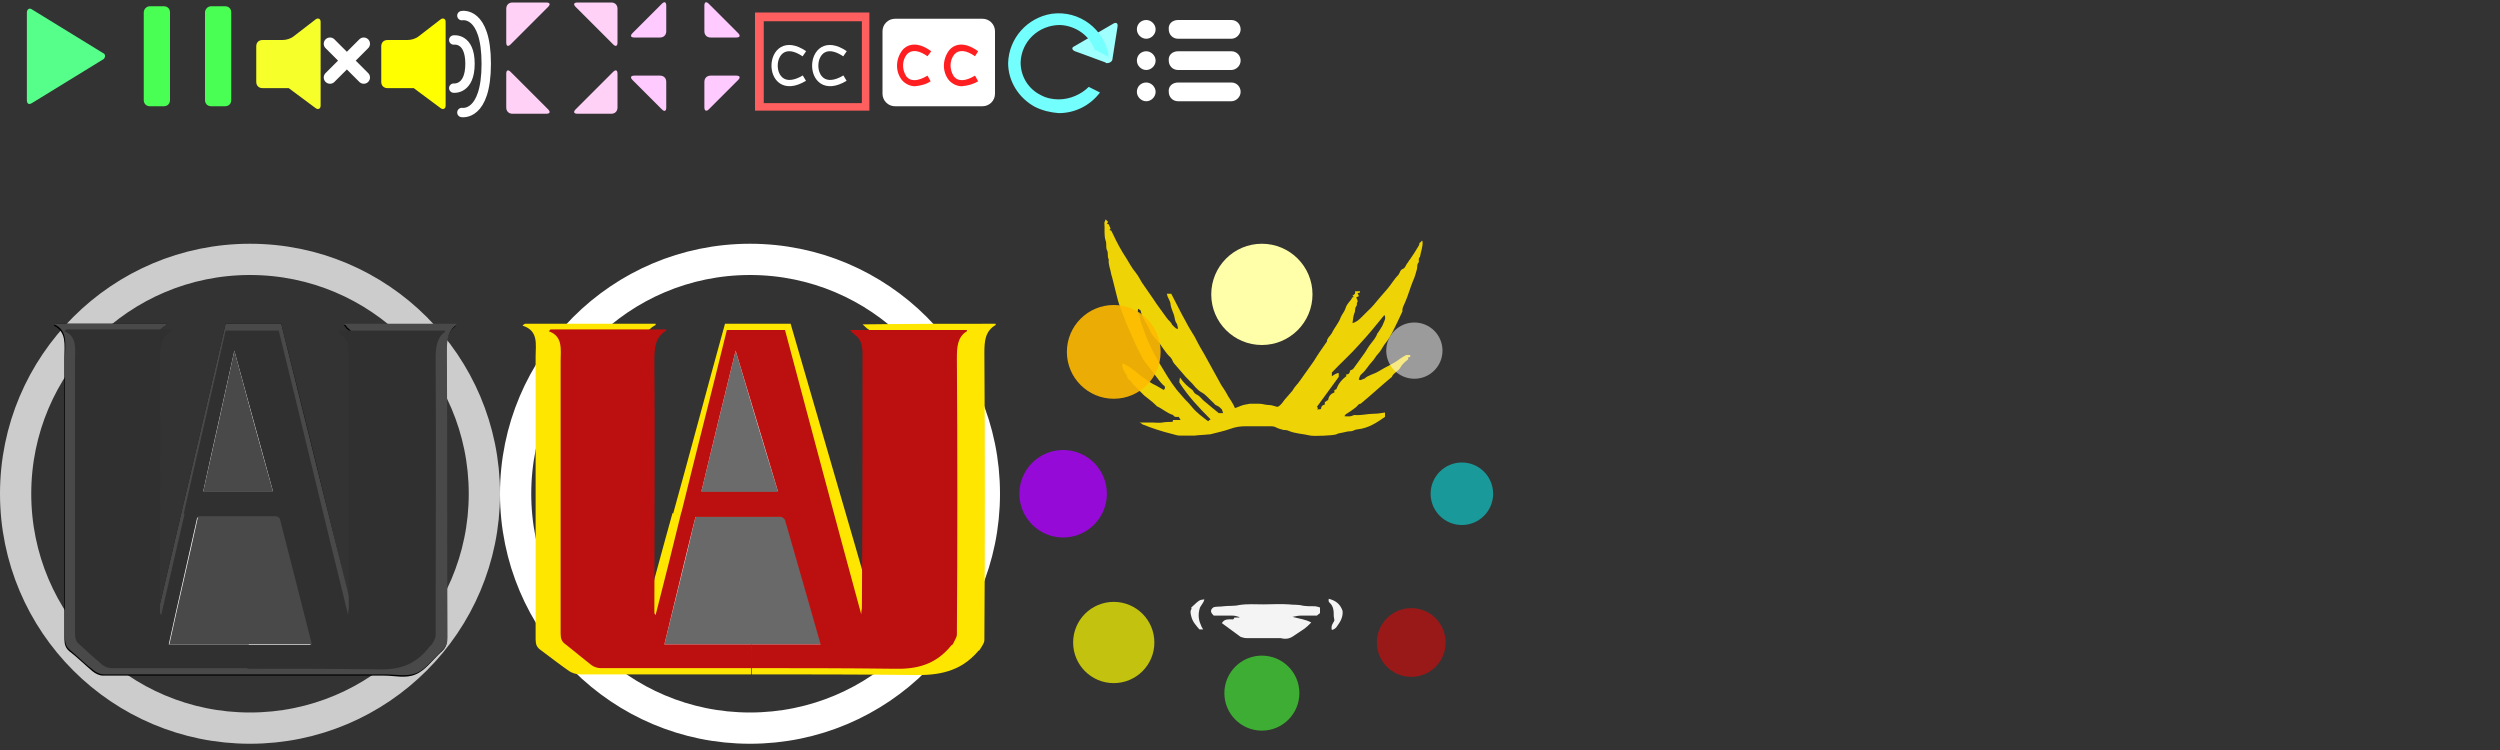 <svg width="400" height="120" xmlns="http://www.w3.org/2000/svg">
 <rect width="100%" height="100%" fill="#333333" stroke="none"/>
 <style type="text/css">.st0{fill:#EED406;}
	.st1{fill:#F4F4F4;}
	.st2{fill:#55FF8A;}
	.st3{fill:#4AFF54;}
	.st4{fill:#FFD1F7;}
	.st5{fill:#FFCAFF;}
	.st6{fill:#FFFF00;}
	.st7{fill:none;stroke:#FFFFFF;stroke-width:1.5;stroke-linecap:round;}
	.st8{fill:#F6FF2A;}
	.st9{fill:none;stroke:#FFFFFF;stroke-width:2;stroke-linecap:round;}
	.st10{fill:none;stroke:#FFFFFF;}
	.st11{fill:#FF5F5F;}
	.st12{fill:#FFFFFF;}
	.st13{fill:#FF1F20;}
	.st14{opacity:0.75;fill:none;stroke:#FFFFFF;stroke-width:5;enable-background:new    ;}
	.st15{fill:none;stroke:#FFFFFF;stroke-width:5;}
	.st16{fill:#FFFFA9;}
	.st17{opacity:0.5;fill:#00FFFF;enable-background:new    ;}
	.st18{opacity:0.6;fill:#46FF35;enable-background:new    ;}
	.st19{opacity:0.8;fill:#AE00FF;enable-background:new    ;}
	.st20{opacity:0.9;fill:#FFBB00;enable-background:new    ;}
	.st21{opacity:0.51;fill:#FFFFFF;enable-background:new    ;}
	.st22{opacity:0.5;fill:#FF0000;enable-background:new    ;}
	.st23{opacity:0.7;fill:#FFFF00;enable-background:new    ;}
	.st24{fill:#A0FFFF;}
	.st25{fill:#74FFFF;}
	.st26{fill:#FFE600;}
	.st27{fill:#494949;}
	.st28{fill:#696969;}
	.st29{fill:#6B6B6B;}
	.st30{fill:#BC0F0F;}
	.st31{fill:#303030;}</style>

 <g>
  <title>background</title>
  <rect fill="none" id="canvas_background" height="402" width="582" y="-1" x="-1"/>
 </g>
 <g>
  <title>Layer 1</title>
  <g id="Layer_5">
   <path id="svg_1" d="m179.6,58.1c1,0.5 1.7,1 2.4,1.6c0.9,0.7 1.9,1.5 3,2c0.4,0.2 0.8,0.5 1.2,0.7c0.4,-0.4 0.1,-0.7 -0.1,-0.8c-0.9,-0.9 -1.5,-2 -2.3,-2.9c-0.5,-0.6 -1,-1.3 -1.3,-2c-0.6,-1.1 -1.1,-2.2 -1.6,-3.4c-0.5,-1.1 -1,-2.3 -1.4,-3.4c-0.3,-0.8 -0.6,-1.6 -0.8,-2.5c-0.2,-0.8 -0.4,-1.6 -0.6,-2.4c-0.1,-0.4 -0.2,-0.8 -0.3,-1.1c-0.1,-0.8 -0.5,-1.5 -0.4,-2.4c-0.3,-0.5 0,-1 -0.3,-1.5c-0.2,-0.5 0,-1 -0.2,-1.5c-0.3,-0.9 -0.1,-1.9 -0.2,-2.8c0,-0.2 0.1,-0.3 0.2,-0.6c0.2,0.2 0.3,0.3 0.4,0.4c-0.1,0.1 -0.1,0.2 -0.2,0.3c0.1,0 0.2,0.1 0.3,0.1c0.1,0.2 0.2,0.5 0.3,0.7c-0.1,0.1 -0.1,0.1 -0.2,0.2c0.1,0 0.2,0.1 0.3,0.1c0.1,0.2 0.2,0.4 0.3,0.6c0.6,1.3 1.3,2.6 2.1,3.8c0.5,0.8 0.9,1.6 1.5,2.3c0.4,0.5 0.7,1.1 1,1.6c0.6,0.9 1.2,1.7 1.8,2.6c0.7,1.1 1.5,2.1 2.2,3.1c0.2,0.3 0.5,0.5 0.7,0.8c0.1,0.3 0.5,0.6 0.7,0.8c0.1,0.1 0.2,0.1 0.4,0.1c-0.1,-0.3 -0.1,-0.6 -0.2,-0.8c-0.4,-0.5 -0.3,-1 -0.5,-1.5c-0.2,-0.5 -0.4,-1 -0.5,-1.5c0,-0.5 -0.3,-0.9 -0.5,-1.4c0,-0.1 -0.1,-0.3 -0.1,-0.4c0.3,0 0.5,0 0.7,0c0.8,1.5 1.5,3 2.3,4.4c0.4,0.8 0.9,1.6 1.4,2.4c0.5,1 1,1.9 1.6,2.9c0.9,1.6 1.8,3.3 2.7,4.9c0.4,0.6 0.8,1.2 1.1,1.8c0.4,0.6 0.8,1.2 1.1,1.9c0.6,-0.2 1.1,-0.5 1.8,-0.6c0.2,0 0.4,-0.1 0.6,-0.1c0.5,0 1,0 1.5,0c0.5,0 1,0.2 1.5,0.2c0.5,0 0.9,0.2 1.4,0.3c0.5,-0.2 0.8,-0.7 1.1,-1.1c0.4,-0.5 0.9,-1 1.3,-1.5c0.3,-0.6 0.8,-1 1.2,-1.6c0.7,-1 1.5,-2.1 2.2,-3.1c0.6,-1 1.3,-2 2,-3c0,0 0.1,-0.1 0.1,-0.1c0,-0.6 0.5,-0.9 0.8,-1.4c0.4,-0.9 1.1,-1.6 1.4,-2.5c0.2,-0.5 0.6,-0.9 0.8,-1.5c0.1,-0.5 0.6,-1 0.9,-1.4c0.1,-0.1 0.1,-0.2 0.1,-0.3c0.1,0 0.2,0 0.3,-0.1c-0.1,-0.1 -0.1,-0.1 -0.2,-0.2c0.4,-0.2 0.5,-0.4 0.4,-0.7c0.3,0 0.5,0 0.8,0c0,0.1 0,0.2 0,0.2c-0.1,0 -0.2,0.1 -0.4,0.1c0.1,0.2 0.2,0.3 0.2,0.5c-0.2,0.1 -0.3,0.1 -0.4,0.2c0.1,0.2 0.3,0.6 0.2,0.7c-0.2,0.2 0,0.5 -0.2,0.7c-0.3,0.4 -0.1,0.8 -0.3,1.1c-0.2,0.5 -0.2,1 -0.3,1.6c0.7,-0.2 1.1,-0.6 1.5,-1c0.3,-0.3 0.6,-0.6 0.9,-0.9c0.7,-0.6 1.3,-1.4 1.9,-2.1c0.4,-0.5 0.9,-1 1.3,-1.5c0.6,-0.7 1.1,-1.6 1.8,-2.3c0.2,-0.3 0.2,-0.7 0.7,-0.9c0.3,-0.1 0.4,-0.5 0.6,-0.8c0.2,-0.2 0.3,-0.5 0.5,-0.7c0.5,-0.7 1,-1.5 1.4,-2.2c0.1,-0.1 0.1,-0.3 0.1,-0.4c0.1,-0.1 0.3,-0.2 0.4,-0.4c0,0 0.1,0.1 0.1,0.1c0.1,0.9 -0.3,1.7 -0.4,2.5c-0.4,0.3 0,0.7 -0.3,1c-0.2,0.2 -0.1,0.7 -0.2,1c-0.2,0.6 -0.3,1.2 -0.6,1.8c-0.5,1.2 -0.8,2.4 -1.3,3.5c-0.2,0.5 -0.5,0.9 -0.4,1.4c-0.3,0.6 -0.5,1.1 -0.8,1.7c-0.6,1.2 -1.1,2.4 -2,3.5c-0.4,0.5 -0.6,1.1 -1.1,1.6c-0.4,0.4 -0.6,0.9 -1,1.3c-0.6,0.6 -0.9,1.3 -1.6,1.9c-0.3,0.2 -0.4,0.6 -0.5,0.9c0.3,0.3 0.6,-0.1 0.9,-0.1c0.6,-0.6 1.5,-0.7 2.3,-1.2c1.1,-0.7 2.4,-1.2 3.4,-2c0.3,-0.2 0.6,-0.4 1,-0.6c0.2,0 0.4,0 0.6,0c0.2,0.4 -0.2,0.3 -0.3,0.4c0,0.1 0,0.2 0,0.3c-0.5,0.4 -1,0.8 -1.3,1.4c-0.3,0.5 -1.1,0.8 -1.3,1.4c-1.7,1.4 -3.3,2.9 -5,4.3c-0.4,0 -0.5,0.4 -0.8,0.6c-0.5,0.4 -1.1,0.8 -1.6,1.1c-0.1,0.1 -0.1,0.2 -0.2,0.3c0.5,0 0.9,0.1 1.3,-0.1c0.1,0 0.2,-0.1 0.3,-0.1c1.1,0.1 2.1,-0.2 3.1,-0.2c0.6,0 1.2,-0.1 1.8,-0.2c0,0.2 0,0.4 0,0.7c-1.3,0.9 -2.6,1.8 -4.4,2c-0.4,0 -0.7,0.3 -1.1,0.3c-0.4,0 -0.8,0.1 -1.2,0.2c-0.4,0.1 -0.8,0.1 -1.1,0.3c-0.6,0.2 -3.5,0.3 -4.1,0.2c-1.2,-0.3 -2.5,-0.3 -3.6,-0.8c-0.2,-0.1 -0.5,-0.1 -0.7,-0.1c-0.4,-0.1 -0.8,-0.2 -1.2,-0.4c-0.3,-0.2 -0.7,-0.2 -1.1,-0.2c-1.3,0 -2.5,0 -3.8,0c-0.8,0 -1.6,0.1 -2.4,0.4c-1.1,0.4 -2.2,0.6 -3.3,0.9c-0.1,0 -0.1,0 -0.2,0c-0.8,0.1 -1.6,0.1 -2.3,0.2c-0.8,0 -1.6,0 -2.3,0c-0.5,0 -0.9,-0.2 -1.4,-0.3c-1.6,-0.4 -3.1,-0.9 -4.6,-1.5c-0.1,-0.1 -0.2,-0.2 -0.5,-0.3c0.7,0 1.3,0 2,0c0.6,0 1.2,0.1 1.7,0c0.6,-0.1 1.1,-0.1 1.6,-0.1c0,-0.1 0.1,-0.2 0.1,-0.3c0.3,0 0.7,0 1.2,0c-0.1,-0.2 -0.2,-0.3 -0.3,-0.5c-0.3,0 -0.7,0.1 -0.9,-0.3c-1,-0.3 -1.7,-1 -2.6,-1.4c-0.1,-0.1 -0.2,-0.2 -0.3,-0.3c-0.5,-0.5 -1.1,-0.9 -1.7,-1.4c-0.6,-0.6 -1.2,-1.2 -1.8,-1.8c-0.2,-0.3 -0.4,-0.6 -0.7,-0.8c-0.2,-0.2 -0.3,-0.4 -0.3,-0.6c0,-0.1 -0.1,-0.2 -0.2,-0.3c-0.3,-0.5 -0.6,-1 -0.5,-1.7zm14.1,9c-1.9,-1.9 -3.6,-3.7 -5,-5.9c0,-0.2 0,-0.4 0.1,-0.8c0.6,0.9 1.3,1.5 2,2c0.2,0.3 0.3,0.6 0.8,0.8c0.4,0.2 0.7,0.7 1.1,1c0.8,0.7 1.6,1.3 2.3,1.9c0.3,0 0.5,0 0.7,0c-0.1,-0.2 -0.1,-0.4 -0.2,-0.6c-0.2,-0.2 -0.5,-0.5 -0.8,-0.6c-0.3,-0.1 -0.4,-0.3 -0.6,-0.5c-0.6,-0.5 -1.1,-1.2 -1.8,-1.6c-0.4,-0.2 -0.7,-0.5 -1,-0.8c-0.6,-0.8 -1.5,-1.5 -2.1,-2.3c-0.4,-0.5 -0.9,-1 -1.3,-1.5c-0.3,-0.3 -0.3,-0.7 -0.6,-1c-1,-0.9 -1.5,-2.1 -2.4,-3c-0.4,-0.4 -0.8,-1 -1,-1.5c-0.4,-1 -1.2,-1.9 -1.4,-3c0,-0.1 -0.3,-0.2 -0.4,-0.3c-0.1,0.5 -0.1,0.5 0,0.7c0.1,0.2 0.2,0.4 0.3,0.7c0,0.7 0.4,1.3 0.6,2c0.6,1.8 1.5,3.6 2.5,5.3c0.9,1.5 1.7,2.9 2.8,4.3c0.4,0.5 0.9,1 1.3,1.5c0.4,0.4 0.8,0.8 1.1,1.2c0.7,0.9 1.7,1.6 2.6,2.3c0.1,-0.1 0.2,-0.2 0.4,-0.3zm22.3,-7.8c0.2,-0.1 0.5,-0.2 0.6,-0.4c0.6,-0.8 1.2,-1.7 1.8,-2.5c0.3,-0.5 0.6,-1 1,-1.5c0.4,-0.5 0.8,-1 1,-1.6c0,0 0.1,-0.1 0.1,-0.1c0.3,-0.5 0.7,-1 0.9,-1.6c0.1,-0.3 0.4,-0.7 0.1,-1.2c-1.3,1.6 -2.6,3.2 -4,4.7c-1.4,1.6 -3,3 -4.4,4.5c0,0.2 0,0.4 0,0.6c0.3,-0.2 0.6,-0.4 0.9,-0.5c0,0 0.1,0 0.2,0c0,0.2 0,0.4 0,0.6c-1.2,1.6 -2.3,3.2 -3.5,4.8c0.1,0.1 0.2,0.2 0.2,0.2c-0.1,0.1 -0.1,0.1 -0.2,0.2c0.6,0 0.7,0 0.7,-0.3c0.1,-0.4 0.4,-0.4 0.6,-0.5c-0.2,-0.4 0.2,-0.5 0.5,-0.7c0.1,-0.6 0.4,-1 1,-1.2c0,-0.1 0,-0.2 0,-0.4c0.1,0 0.2,-0.1 0.3,-0.1c0.3,-0.8 0.8,-1.5 1.6,-2.1c0,-0.1 0,-0.2 0,-0.3c0.2,0 0.2,0 0.4,-0.1c0.2,-0.2 0.2,-0.4 0.2,-0.5z" class="st0"/>
   <path id="svg_2" d="m194.2,98.5c-0.4,-0.4 -0.7,-0.8 -0.1,-1.3c0.4,-0.2 1.1,-0.1 1.7,-0.2c0.8,-0.1 1.7,0 2.5,-0.2c1.3,-0.2 2.6,-0.1 3.9,-0.1c1.3,0 2.7,-0.1 4,0c0.7,0.1 1.5,0 2.2,0.2c0.6,0.1 1.2,0.1 1.9,0.1c0.3,0 0.6,0.1 0.9,0.2c0,0.3 0,0.6 0,0.9c-0.1,0.1 -0.3,0.2 -0.5,0.4c-0.4,0 -0.8,0 -1.2,0c-0.5,0 -0.9,0 -1.4,0c-0.4,0 -0.8,0.1 -1.3,0.2c1.1,0.3 2.1,0.4 3,0.9c-0.4,0.4 -0.7,0.7 -1.1,1c-0.6,0.4 -1.2,0.8 -1.8,1.2c-0.6,0.4 -1.2,0.5 -2,0.3c-0.2,0 -0.4,0 -0.6,0c-1.6,0 -3.2,0 -4.8,0c-0.4,0 -0.7,-0.1 -1,-0.2c-1,-0.7 -2,-1.5 -3,-2.2c0.4,-0.7 1,-0.6 1.8,-0.6c0.1,-0.1 0.2,-0.2 0.2,-0.3c0.3,0 0.5,0 0.8,0c0,-0.1 0,-0.1 -0.1,-0.1c-0.3,-0.1 -0.6,-0.2 -1,-0.2c-1,0 -2,0 -3,0z" class="st1"/>
   <path id="svg_3" d="m192.7,95.9c-0.1,0.5 -0.5,0.9 -0.7,1.3c-0.3,0.9 -0.3,1.8 0.1,2.7c0.1,0.3 0.2,0.5 0.4,0.8c-0.2,0 -0.4,0 -0.6,0c-0.5,-0.6 -1.1,-1.2 -1.3,-2.1c-0.1,-0.4 -0.2,-0.8 0,-1.1c0.1,-0.1 0,-0.2 0,-0.3c1.4,-1.3 1.3,-1.2 2.1,-1.3z" class="st1"/>
   <path id="svg_4" d="m212.6,95.8c1.1,0.3 1.8,0.8 2.2,1.9c0.1,0.6 -0.1,1.4 -0.6,2.1c-0.3,0.4 -0.4,0.8 -1.1,1c-0.2,-0.7 0.2,-1.1 0.4,-1.5c0,-0.3 -0.1,-0.5 -0.1,-0.7c0,-0.8 0,-1.6 -0.7,-2.2c-0.2,-0.2 -0.1,-0.4 -0.1,-0.6z" class="st1"/>
  </g>
  <g id="Layer_1">
   <path id="svg_5" d="m16.5,8.5c0.3,0.1 0.4,0.5 0.2,0.8c-0.1,0.1 -0.1,0.2 -0.2,0.2l-11.4,7c-0.5,0.3 -0.8,0.1 -0.8,-0.5l0,-14c0,-0.5 0.4,-0.8 0.8,-0.5l11.4,7z" class="st2"/>
   <path id="svg_6" d="m24,1l2.2,0c0.6,0 1,0.4 1,1l0,14c0,0.6 -0.4,1 -1,1l-2.2,0c-0.6,0 -1,-0.4 -1,-1l0,-14c0,-0.5 0.4,-1 1,-1zm9.8,0l2.2,0c0.6,0 1,0.4 1,1l0,14c0,0.6 -0.4,1 -1,1l-2.2,0c-0.6,0 -1,-0.4 -1,-1l0,-14c0,-0.5 0.4,-1 1,-1z" class="st3"/>
   <path id="svg_7" d="m81,1.4c0,-0.6 0.4,-1 1,-1l5.4,0c0.6,0 0.7,0.3 0.3,0.7l-6,6c-0.4,0.4 -0.7,0.3 -0.7,-0.3c0,0 0,-5.4 0,-5.4zm0,15.8c0,0.6 0.4,1 1,1l5.4,0c0.6,0 0.7,-0.3 0.3,-0.7l-6,-6c-0.4,-0.4 -0.7,-0.3 -0.7,0.3c0,0 0,5.4 0,5.4zm17.8,-15.8c0,-0.6 -0.4,-1 -1,-1l-5.4,0c-0.6,0 -0.7,0.3 -0.3,0.7l6,6c0.4,0.4 0.7,0.3 0.7,-0.3c0,0 0,-5.4 0,-5.4zm0,15.8c0,0.6 -0.4,1 -1,1l-5.4,0c-0.6,0 -0.7,-0.3 -0.3,-0.7l6,-6c0.4,-0.4 0.7,-0.3 0.7,0.3c0,0 0,5.4 0,5.4z" class="st4"/>
   <path id="svg_8" d="m112.7,5c0,0.6 0.4,1 1,1l4.1,0c0.6,0 0.7,-0.3 0.3,-0.7l-4.7,-4.7c-0.4,-0.4 -0.7,-0.3 -0.7,0.3c0,0 0,4.1 0,4.1zm-7.1,1c0.6,0 1,-0.4 1,-1l0,-4.1c0,-0.6 -0.3,-0.7 -0.7,-0.3l-4.7,4.7c-0.4,0.4 -0.3,0.7 0.3,0.7c0,0 4.1,0 4.1,0zm1,7.1c0,-0.6 -0.4,-1 -1,-1l-4.1,0c-0.6,0 -0.7,0.3 -0.3,0.7l4.7,4.7c0.4,0.4 0.7,0.3 0.7,-0.3c0,0 0,-4.1 0,-4.1zm7.1,-1c-0.6,0 -1,0.4 -1,1l0,4.1c0,0.5 0.3,0.7 0.7,0.3l4.7,-4.7c0.4,-0.4 0.3,-0.7 -0.3,-0.7c0,0 -4.1,0 -4.1,0z" class="st5"/>
   <path id="svg_9" d="m67,5.8c-0.5,0.4 -1.2,0.6 -1.8,0.6l-3.2,0c-0.6,0 -1,0.4 -1,1l0,5.7c0,0.6 0.4,1 1,1l4.2,0c0.3,0.2 0.5,0.4 0.8,0.6l3.5,2.6c0.4,0.3 0.8,0.1 0.8,-0.4l0,-13.4c0,-0.5 -0.4,-0.7 -0.8,-0.4l-3.5,2.7z" class="st6"/>
   <path id="svg_10" d="m73.9,2.5c0,0 3.9,-0.8 3.9,7.7s-3.9,7.8 -3.9,7.8" class="st7"/>
   <path id="svg_11" d="m72.6,6.4c0,0 2.6,-0.4 2.6,3.8s-2.6,3.9 -2.6,3.9" class="st7"/>
   <path id="svg_12" d="m47,5.8c-0.5,0.4 -1.2,0.6 -1.8,0.6l-3.2,0c-0.6,0 -1,0.4 -1,1l0,5.7c0,0.6 0.4,1 1,1l4.2,0c0.3,0.2 0.5,0.4 0.8,0.6l3.5,2.6c0.4,0.3 0.8,0.1 0.8,-0.4l0,-13.4c0,-0.5 -0.4,-0.7 -0.8,-0.4l-3.5,2.7z" class="st8"/>
   <path id="svg_13" d="m52.8,7l5.4,5.4m-5.4,0l5.4,-5.4" class="st9"/>
   <path id="svg_14" d="m128.7,8.6c-6.2,-4.2 -6.5,7.8 0,3.9m6.5,-3.9c-6.2,-4.2 -6.5,7.8 0,3.9" class="st10"/>
   <path id="svg_15" d="m122.2,3.4l15.7,0l0,13.1l-15.7,0l0,-13.1zm-1.4,-1.4l0,15.7l18.3,0l0,-15.7l-18.3,0z" class="st11"/>
   <path id="svg_16" d="m143.2,3l14,0c1.1,0 2,0.9 2,2l0,10c0,1.1 -0.9,2 -2,2l-14,0c-1.1,0 -2,-0.9 -2,-2l0,-10c0,-1.1 0.9,-2 2,-2z" class="st12"/>
   <path id="svg_17" d="m146.4,13.8c-0.8,0 -1.6,-0.4 -2.1,-1c-1.1,-1.4 -1,-3.4 0.1,-4.8c0.5,-0.6 2,-1.7 4.6,0.2l-0.6,0.8c-1.4,-1 -2.6,-1.1 -3.3,-0.3c-0.8,1 -0.8,2.4 -0.1,3.5c0.7,0.9 1.9,0.8 3.4,-0.1l0.5,0.9c-0.7,0.5 -1.6,0.7 -2.5,0.8l0,0zm7.5,0c-0.8,0 -1.6,-0.4 -2.1,-1c-1.1,-1.4 -1,-3.4 0.1,-4.8c0.5,-0.6 2,-1.7 4.6,0.2l-0.5,0.8c-1.4,-1 -2.6,-1.1 -3.3,-0.3c-0.8,1 -0.8,2.4 -0.1,3.5c0.7,0.9 1.9,0.8 3.4,-0.1l0.5,0.9c-0.8,0.5 -1.7,0.7 -2.6,0.8l0,0z" class="st13"/>
   <path id="svg_18" d="m2.5,79c0,-20.7 16.8,-37.5 37.5,-37.5s37.5,16.8 37.5,37.5s-16.8,37.5 -37.5,37.5s-37.5,-16.8 -37.5,-37.5z" class="st14"/>
   <path id="svg_19" d="m82.5,79c0,-20.7 16.8,-37.5 37.5,-37.5s37.5,16.8 37.5,37.5s-16.8,37.5 -37.5,37.5s-37.5,-16.8 -37.5,-37.5z" class="st15"/>
   <circle id="svg_20" r="8.1" cy="47.1" cx="201.9" class="st16"/>
   <circle id="svg_21" r="5" cy="79" cx="233.9" class="st17"/>
   <circle id="svg_22" r="6" cy="110.9" cx="201.9" class="st18"/>
   <circle id="svg_23" r="7" cy="79" cx="170.1" class="st19"/>
   <circle id="svg_24" r="7.5" cy="56.3" cx="178.2" class="st20"/>
   <circle id="svg_25" r="4.5" cy="56.1" cx="226.3" class="st21"/>
   <circle id="svg_26" r="5.5" cy="102.8" cx="225.8" class="st22"/>
   <circle id="svg_27" r="6.5" cy="102.8" cx="178.2" class="st23"/>
   <path id="svg_28" d="m178,9.4c0,0.4 -0.4,0.7 -0.9,0.7c-0.1,0 -0.2,0 -0.2,-0.1l-4.9,-1.8c-0.5,-0.2 -0.6,-0.6 -0.1,-0.8l6.2,-3.6c0.5,-0.3 0.8,-0.1 0.7,0.5l-0.8,5.1l0,0z" class="st24"/>
   <path id="svg_29" d="m169.4,15.9c-1,0 -2,-0.2 -2.9,-0.7c-2,-1 -3.2,-3 -3.2,-5.2c0.1,-3.4 2.9,-6 6.3,-6c2.5,0.1 4.8,1.7 5.6,4.1l0.1,-0.1l2.1,1.1c-0.6,-4.4 -4.7,-7.5 -9.1,-6.9c-3.9,0.6 -6.9,3.9 -7,7.9c0,2.9 1.7,5.6 4.3,7c1.2,0.6 2.5,0.9 3.8,1c2.6,0 5,-1.2 6.6,-3.3l-1.8,-0.9c-1.2,1.2 -3,2 -4.8,2l0,0z" class="st25"/>
   <path id="svg_30" d="m183.4,3.2c0.8,0 1.5,0.7 1.5,1.5s-0.7,1.5 -1.5,1.5s-1.5,-0.7 -1.5,-1.5c0,-0.9 0.7,-1.5 1.5,-1.5zm5.1,0l8.5,0c0.9,0 1.5,0.7 1.5,1.5s-0.7,1.5 -1.5,1.5l-8.5,0c-0.9,0 -1.5,-0.7 -1.5,-1.5c-0.1,-0.9 0.6,-1.5 1.5,-1.5zm-5.1,5c0.8,0 1.5,0.7 1.5,1.5s-0.7,1.5 -1.5,1.5s-1.5,-0.7 -1.5,-1.5c0,-0.9 0.7,-1.5 1.5,-1.5zm5.1,0l8.5,0c0.9,0 1.5,0.7 1.5,1.5s-0.7,1.5 -1.5,1.5l-8.5,0c-0.9,0 -1.5,-0.7 -1.5,-1.5c-0.1,-0.9 0.6,-1.5 1.5,-1.5zm-5.1,5c0.8,0 1.5,0.7 1.5,1.5s-0.7,1.5 -1.5,1.5s-1.5,-0.7 -1.5,-1.5c0,-0.9 0.7,-1.5 1.5,-1.5zm5.1,0l8.5,0c0.9,0 1.5,0.7 1.5,1.5s-0.7,1.5 -1.5,1.5l-8.5,0c-0.9,0 -1.5,-0.7 -1.5,-1.5c-0.1,-0.9 0.6,-1.5 1.5,-1.5z" class="st12"/>
  </g>
  <g id="Layer_3">
   <g id="XMLID_2_">
    <g id="svg_31">
     <path id="svg_32" d="m159.3,51.8c0,0 0,0.1 0,0.2c-1.7,1 -1.8,2.6 -1.8,4.5c0.1,15.3 0.1,30.6 0,45.9c0,0.5 -0.4,1 -0.7,1.5c-0.1,0.2 -0.3,0.2 -0.4,0.4c-2.8,3.2 -6.3,3.8 -10.3,3.7c-8.6,-0.1 -17.2,-0.1 -25.8,-0.1l0,-3.9c4.2,0 8.4,0 12.6,0c-2.2,-7 -4.3,-13.9 -6.4,-20.7c-0.1,-0.2 -0.5,-0.5 -0.8,-0.5c-5.2,0 -10.3,0 -15.5,0l-2.5,-0.6c2.8,-10.1 5.5,-20.3 8.3,-30.4c3.5,0 7,0 10.5,0c4.5,15.6 9.1,31.2 13.7,47.2c0.1,-0.6 0.1,-0.8 0.1,-1c0,-14.1 0,-28.1 0,-42.2c0,-1.5 -0.3,-2.5 -1.5,-3.2c-0.2,-0.1 -0.4,-0.4 -0.8,-0.7c7.3,-0.1 14.3,-0.1 21.3,-0.1zm-48.2,26.9c4.7,0 9.2,0 13.9,0c-2.5,-7.7 -5.1,-15.4 -7.7,-23.4c-2.1,8 -4.1,15.6 -6.2,23.4z" class="st26"/>
     <path id="svg_33" d="m120.2,104l0,3.9c-9.1,0 -18.2,0 -27.4,0c-0.6,0 -1.2,-0.2 -1.7,-0.5c-1.6,-1.1 -3.1,-2.3 -4.6,-3.4c-0.6,-0.4 -0.8,-0.9 -0.8,-1.7c0,-15.1 0,-30.2 0,-45.3c0,-1.9 0.5,-4.1 -2.1,-4.9c0.1,-0.1 0.2,-0.2 0.4,-0.3c7,0 14,0 20.9,0c0,0.1 0,0.2 0,0.2c-1.9,1 -2.2,2.7 -2.2,4.8c0.1,13.9 0,27.9 0,41.8c0,0.2 0,0.3 0.2,0.6c1.6,-5.7 3.1,-11.4 4.7,-17.1l2.5,0.6c-1.9,7.1 -3.8,14.1 -5.7,21.2c5.3,0.1 10.6,0.1 15.8,0.1z" class="st26"/>
    </g>
    <g id="svg_34"/>
   </g>
   <path id="svg_35" d="m8.9,51.8c-0.1,0.1 -0.2,0.2 -0.3,0.3c2.1,1 1.7,3.1 1.7,5.1c0,15 0,30 0,45c0,0.9 0.2,1.5 0.8,2c1.3,1 2.5,2.2 3.7,3.2c0.5,0.4 1.1,0.7 1.7,0.7c15,0 30,0 45,0c1.7,0 3.4,0.5 5,-0.2c1.5,-0.6 2.7,-2.3 4.1,-3.6c0,0 0.1,0 0.1,-0.1c0.6,-0.5 0.8,-1.1 0.8,-2c0,-15.3 0,-30.6 -0.1,-45.9c0,-1.8 0.2,-3.2 1.5,-4.1c0,0 0,-0.1 0,-0.2c-5.9,0 -11.8,0 -17.9,0c0.3,0.3 0.4,0.6 0.6,0.7c1,0.7 1.2,1.8 1.2,3.3c0,13.9 0,27.8 0,41.7c0,0.3 0,0.7 -0.1,1c-0.1,0 -0.1,0 -0.2,0c-3.7,-15.8 -7.6,-31.4 -11.5,-46.9c-3,0 -5.9,0 -8.9,0c-3.7,15.8 -7.4,31.6 -11.1,47.4c-0.2,-0.3 -0.2,-0.6 -0.2,-0.8c0,-13.9 0,-27.8 0,-41.7c0,-2 0.1,-3.7 1.7,-4.6c0.1,0 0.1,-0.2 0.1,-0.3c-5.9,0 -11.8,0 -17.7,0z"/>
   <path id="svg_36" d="m8.9,51.8c5.9,0 11.8,0 17.7,0c0,0.1 0,0.3 -0.1,0.3c-1.6,0.9 -1.7,2.5 -1.7,4.6c0.1,13.9 0,27.8 0,41.7c0,0.3 0,0.5 0.2,0.8c3.7,-15.8 7.4,-31.6 11.1,-47.4c3,0 5.9,0 8.9,0c3.9,15.6 7.7,31.1 11.6,46.7c0.1,0 0.1,0 0.2,0c0,-0.3 0.1,-0.7 0.1,-1c0,-13.9 0,-27.8 0,-41.7c0,-1.4 -0.2,-2.5 -1.2,-3.3c-0.2,-0.1 -0.3,-0.4 -0.6,-0.7c6.1,0 12,0 17.9,0c0,0.1 0,0.2 0,0.2c-1.3,0.9 -1.5,2.3 -1.5,4.1c0.1,15.3 0,30.6 0.1,45.9c0,0.9 -0.2,1.5 -0.8,2c0,0 -0.1,0 -0.1,0.1c-1.3,1.2 -2.6,3 -4.1,3.6c-1.5,0.6 -3.3,0.2 -5,0.2c-15,0 -30,0 -45,0c-0.6,0 -1.2,-0.3 -1.7,-0.7c-1.3,-1 -2.5,-2.2 -3.7,-3.2c-0.6,-0.5 -0.8,-1 -0.8,-2c0,-15 0,-30 0,-45c0,-1.9 0.5,-4.1 -1.7,-5.1c0,0 0.1,-0.1 0.2,-0.1z" class="st27"/>
   <path id="svg_37" d="m26.2,103.9c8.1,0 16.1,0 24.2,0c-1.8,-6.9 -3.6,-13.8 -5.5,-20.5c-0.1,-0.3 -0.5,-0.6 -0.8,-0.7c-4.2,0 -8.3,0 -12.5,0c-0.3,0 -0.7,0.4 -0.8,0.7c-1.4,6.8 -3,13.6 -4.6,20.5z" class="st12"/>
   <path id="svg_38" d="m43.8,78.6c-2.2,-7.8 -4.3,-15.4 -6.4,-23.1c-0.1,0 -0.1,0 -0.2,0c-1.7,7.7 -3.5,15.3 -5.2,23.1c4,0 7.8,0 11.8,0z" class="st12"/>
   <path id="svg_39" d="m105.4,103.9c8.9,0 17.7,0 26.6,0c-2,-6.9 -4,-13.8 -6,-20.5c-0.1,-0.3 -0.6,-0.6 -0.9,-0.7c-4.6,0 -9.1,0 -13.7,0c-0.3,0 -0.8,0.4 -0.9,0.7c-1.7,6.8 -3.4,13.6 -5.1,20.5z" class="st12"/>
   <path id="svg_40" d="m124.7,78.6c-2.4,-7.8 -4.7,-15.4 -7.1,-23.1c-0.1,0 -0.1,0 -0.2,0c-1.9,7.7 -3.8,15.3 -5.7,23.1c4.3,0 8.6,0 13,0z" class="st12"/>
   <path id="svg_41" d="m131.4,103.1c-8.4,0 -16.7,0 -25.1,0c1.7,-6.9 3.4,-13.6 5,-20.5c4.6,0 9.1,0 13.7,0c0.2,0 0.6,0.3 0.7,0.5c1.9,6.6 3.8,13.3 5.7,20z" class="st28"/>
   <path id="svg_42" d="m124.5,78.7c-4.1,0 -8.1,0 -12.3,0c1.8,-7.5 3.6,-14.8 5.5,-22.6c2.3,7.8 4.5,15.2 6.8,22.6z" class="st29"/>
   <g id="XMLID_3_">
    <g id="svg_43">
     <path id="svg_44" d="m124.5,78.7c-2.2,-7.4 -4.5,-14.9 -6.8,-22.6c-1.9,7.7 -3.7,15.1 -5.5,22.6c4.1,0 8.2,0 12.3,0zm13.5,-22.1c0,-1.4 -0.3,-2.4 -1.3,-3.1c-0.2,-0.1 -0.4,-0.4 -0.7,-0.7c6.3,0 12.5,0 18.7,0c0,0 0,0.1 0,0.2c-1.5,0.9 -1.6,2.5 -1.6,4.3c0.1,14.7 0.1,29.5 0,44.2c0,0.5 -0.4,1 -0.6,1.5c-0.1,0.2 -0.3,0.2 -0.4,0.4c-2.5,3 -5.5,3.7 -9.1,3.6c-7.6,-0.1 -15.2,-0.1 -22.8,-0.1l0,-3.8c3.7,0 7.4,0 11.1,0c-1.9,-6.7 -3.8,-13.3 -5.7,-19.9c-0.1,-0.2 -0.4,-0.5 -0.7,-0.5c-4.6,0 -9.1,0 -13.7,0l-2.2,-0.6c2.4,-9.8 4.9,-19.5 7.3,-29.3c3.1,0 6.2,0 9.3,0c4,15 8,30.1 12.2,45.5c0,-0.6 0.1,-0.8 0.1,-1c0.1,-13.5 0.1,-27.1 0.1,-40.7z" class="st30"/>
     <path id="svg_45" d="m111.3,82.6c-1.7,6.8 -3.3,13.6 -5,20.5c4.7,0 9.3,0 14,0l0,3.8c-8.1,0 -16.1,0 -24.2,0c-0.5,0 -1.1,-0.2 -1.5,-0.5c-1.4,-1.1 -2.7,-2.2 -4.1,-3.3c-0.6,-0.4 -0.8,-0.9 -0.8,-1.7c0,-14.5 0,-29.1 0,-43.6c0,-1.9 0.4,-4 -1.9,-4.8c0.1,-0.1 0.2,-0.2 0.3,-0.3c6.2,0 12.3,0 18.5,0c0,0.1 0,0.2 0,0.2c-1.7,1 -1.9,2.6 -1.9,4.7c0.1,13.4 0,26.9 0,40.3c0,0.2 0,0.3 0.2,0.5c1.4,-5.5 2.8,-11 4.1,-16.4l2.3,0.6z" class="st30"/>
    </g>
    <g id="svg_46"/>
   </g>
  </g>
  <g id="Layer_4">
   <g id="XMLID_4_">
    <g id="svg_47">
     <path id="svg_48" d="m71.2,52.9c0,0 0,0.1 0,0.2c-1.3,0.9 -1.5,2.5 -1.5,4.3c0.1,14.7 0,29.5 0,44.2c0,0.5 -0.3,1 -0.6,1.5c-0.1,0.2 -0.3,0.2 -0.4,0.4c-2.3,3 -5,3.7 -8.3,3.6c-6.9,-0.1 -13.9,-0.1 -20.8,-0.1l0,-3.8c3.4,0 6.7,0 10.1,0c-1.7,-6.7 -3.4,-13.3 -5.2,-19.9c-0.1,-0.2 -0.4,-0.5 -0.6,-0.5c-4.1,0 -8.3,0 -12.5,0l-2,-0.6c2.2,-9.8 4.5,-19.5 6.7,-29.3c2.9,0 5.6,0 8.5,0c3.7,15 7.3,30.1 11.1,45.5c0,-0.6 0.1,-0.8 0.1,-1c0,-13.6 0,-27.1 0,-40.7c0,-1.4 -0.2,-2.4 -1.2,-3.1c-0.2,-0.1 -0.3,-0.4 -0.6,-0.7c5.9,0 11.6,0 17.2,0zm-38.7,25.8c3.8,0 7.4,0 11.2,0c-2,-7.4 -4.1,-14.9 -6.2,-22.6c-1.7,7.8 -3.4,15.2 -5,22.6z" class="st31"/>
     <path id="svg_49" d="m39.8,103.1l0,3.8c-7.3,0 -14.7,0 -22,0c-0.5,0 -1,-0.2 -1.4,-0.5c-1.3,-1.1 -2.5,-2.2 -3.7,-3.3c-0.5,-0.4 -0.7,-0.9 -0.7,-1.7c0,-14.5 0,-29.1 0,-43.6c0,-1.9 0.4,-4 -1.7,-4.8c0.1,-0.1 0.2,-0.2 0.3,-0.3c5.6,0 11.2,0 16.8,0c0,0.1 0,0.2 0,0.2c-1.6,1 -1.8,2.6 -1.8,4.7c0.1,13.4 0,26.9 0,40.3c0,0.2 0,0.3 0.2,0.5c1.3,-5.5 2.5,-11 3.8,-16.4l2,0.6c-1.5,6.8 -3.1,13.6 -4.6,20.5c4.3,0 8.6,0 12.8,0z" class="st31"/>
    </g>
    <g id="svg_50"/>
   </g>
   <path id="svg_51" d="m49.9,103.1c-7.7,0 -15.2,0 -22.8,0c1.5,-6.9 3.1,-13.6 4.6,-20.5c4.2,0 8.3,0 12.5,0c0.2,0 0.6,0.3 0.6,0.5c1.7,6.6 3.4,13.3 5.1,20z" class="st27"/>
   <path id="svg_52" d="m43.7,78.7c-3.7,0 -7.4,0 -11.2,0c1.7,-7.5 3.3,-14.8 5,-22.6c2.1,7.8 4.1,15.2 6.2,22.6z" class="st27"/>
  </g>
 </g>
</svg>